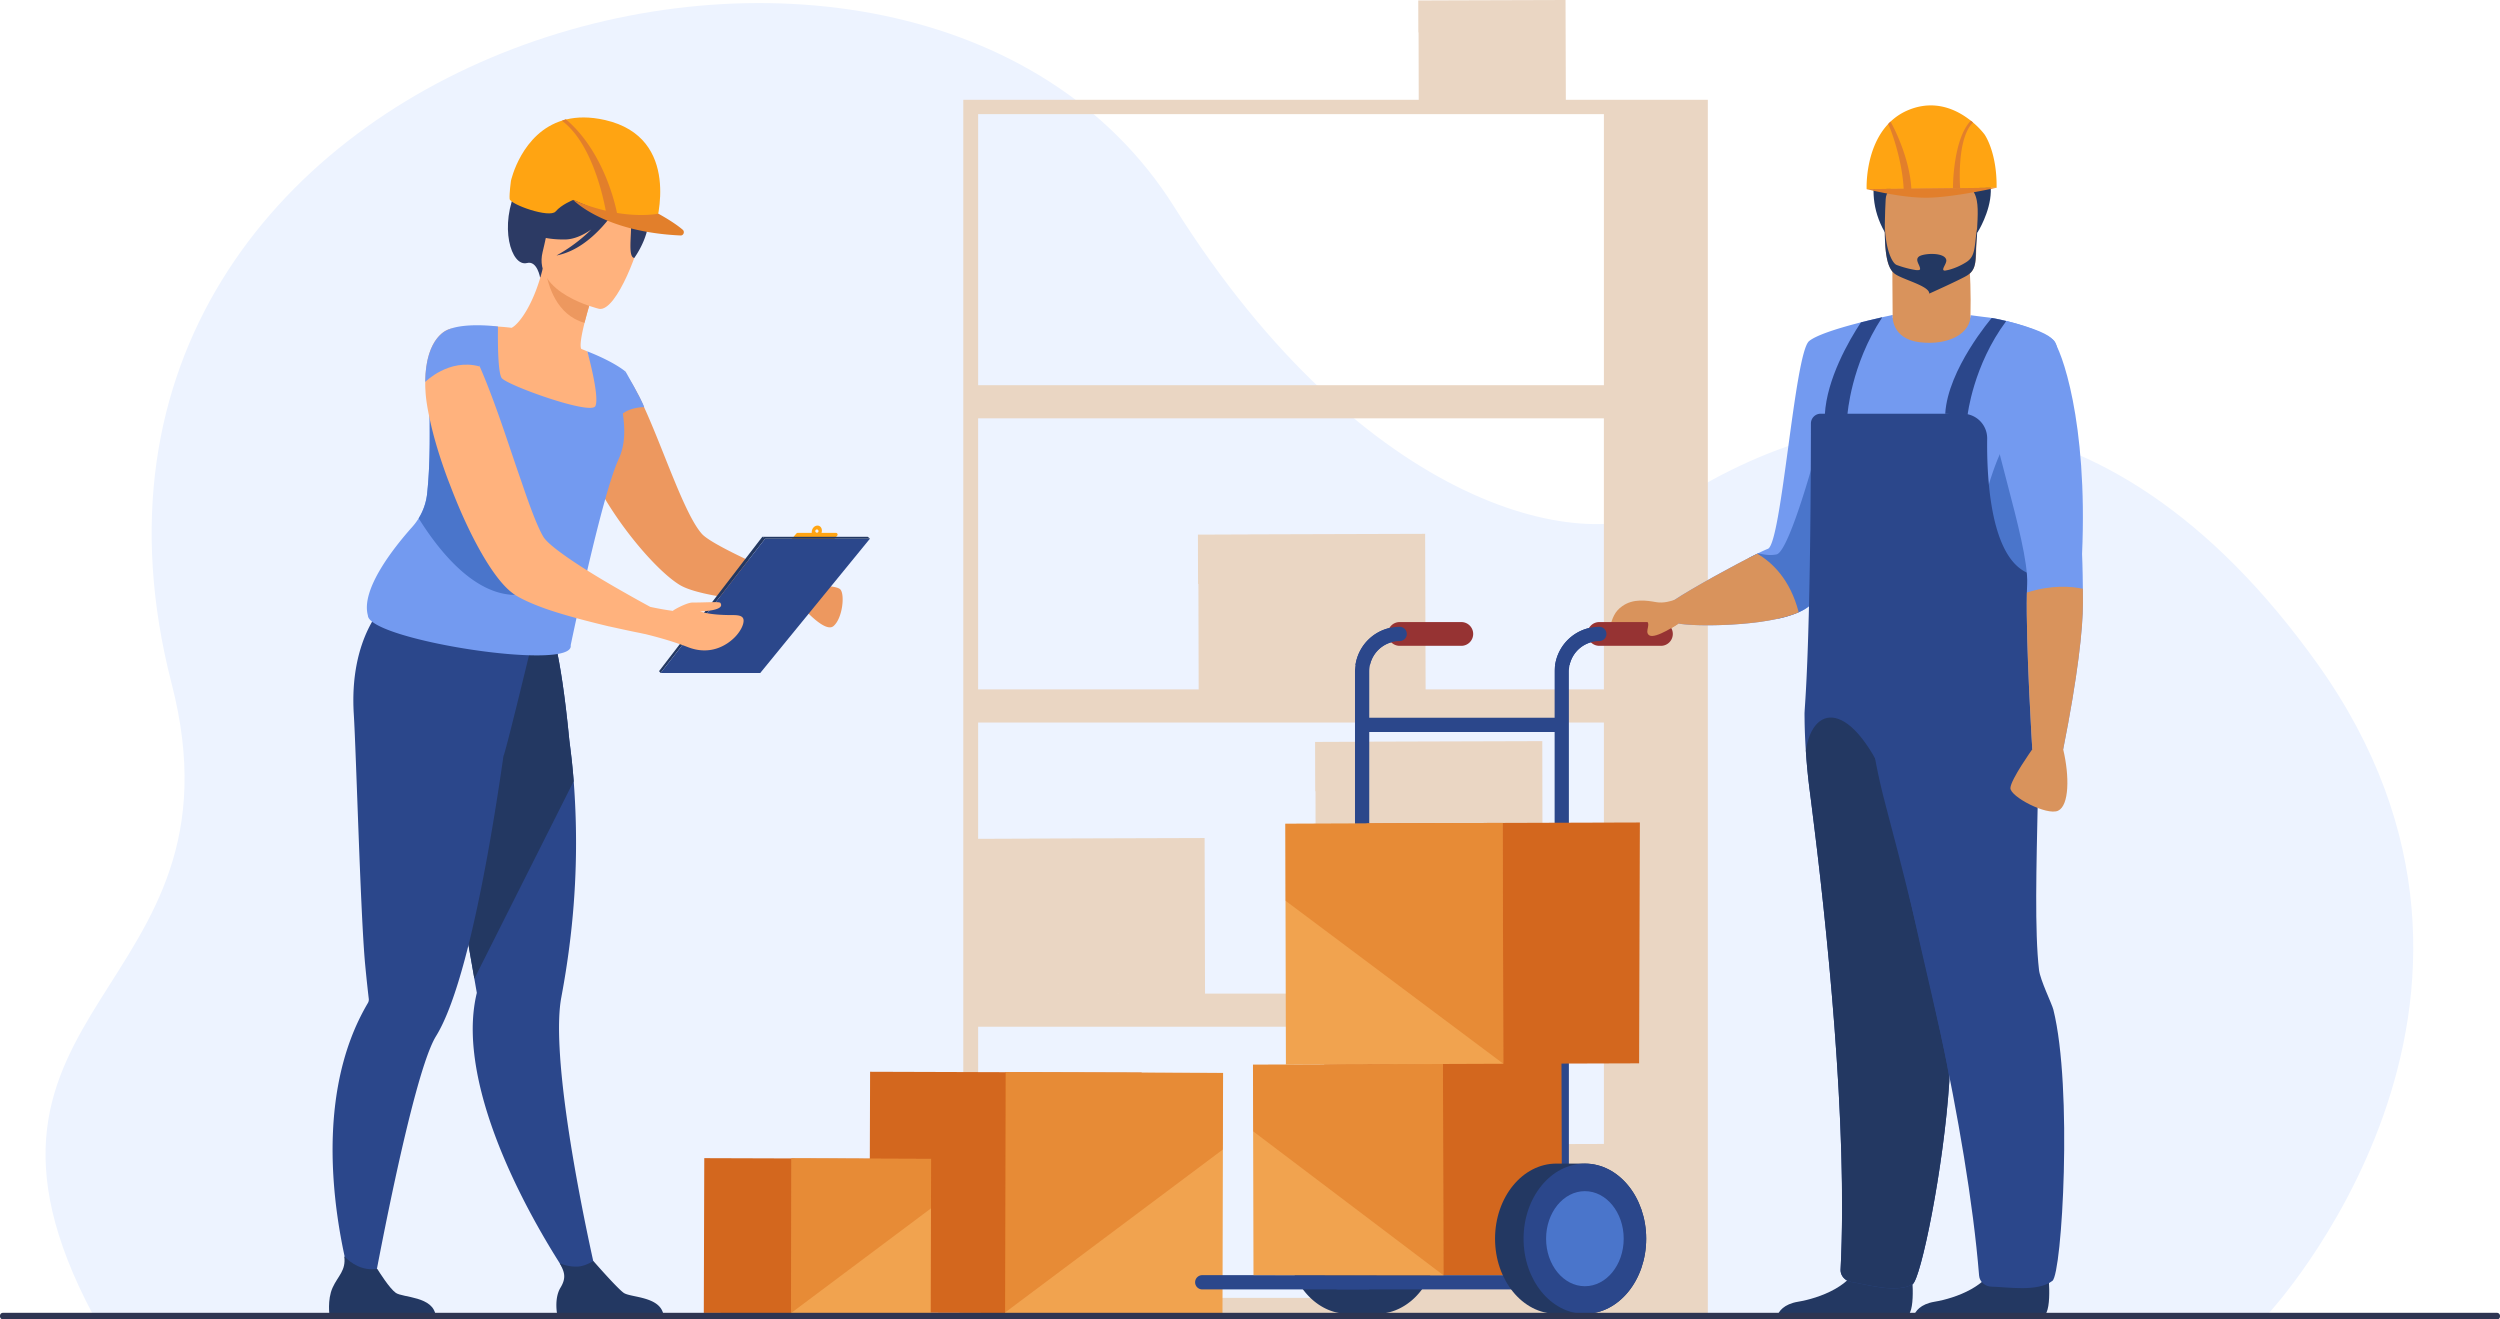 <svg xmlns="http://www.w3.org/2000/svg" viewBox="0 0 2629.8 1387.94"><defs><style>.cls-1{fill:#edf3ff;}.cls-2{fill:#ead6c3;}.cls-3{fill:#d3671e;}.cls-4{fill:#f1a34f;}.cls-5{fill:#d86713;opacity:0.4;}.cls-6{fill:#233862;}.cls-7{fill:#ffa412;}.cls-8{fill:#2c3a64;}.cls-9{fill:#2b478b;}.cls-10{fill:#ed985f;}.cls-11{fill:#ffb27d;}.cls-12{fill:#739af0;}.cls-13{fill:#4a75cb;}.cls-14{fill:#e27f2b;}.cls-15{fill:#d9935c;}.cls-16{fill:#963333;}.cls-17{fill:#2e3552;}</style></defs><title>Asset 1</title><g id="Layer_2" data-name="Layer 2"><g id="Layer_1-2" data-name="Layer 1"><path class="cls-1" d="M2385.82,1382.26s306-328.56,51.75-684.26C2212,382.39,1949,404,1756,532c-82.19,54.55-319.15,6.72-520.84-314.42C960.11-220.33,6.71,45.28,180.54,719.08c84.12,326.07-256,337.93-82.7,663.87Z"/><path class="cls-2" d="M1702.79,105h-55.65l-.32-105-119,.37v0l-35.68.14h-.25l.08,33.54.25.19.17,70.76H1013.3V1381.58h689.49v.45h93.71V105Zm-673.87,937.85v2.33h0Zm658.25,160.49-181.93.56v.07l-55.08.21h-.38l.13,51.76.38.28.27,109H1028.92V1080.06h658.25Zm-511.29-158.31.64.15h-.64Zm511.29.15h-64.3l-.5-265.58-183.56.56v.07l-55.08.22h-.37l.12,51.76.33.25.33,212.59h55.17v.13H1267.6l-.45-163.65-183.56.57v.07l-54.67.21V760.05h658.25Zm0-320H1499.63l-.5-163.64-183.56.56v.07l-55.07.22h-.38l.12,51.76.38.28.28,110.75h-232V440.05h658.25Zm0-320H1028.92V120.05h658.25Z"/><rect class="cls-3" x="930.97" y="1111.63" width="253.36" height="285.67" transform="translate(-200.08 2308.24) rotate(-89.82)"/><polygon class="cls-4" points="1286.58 1128.67 1057.88 1127.79 1057.26 1381.15 1285.96 1382.03 1286.58 1128.67"/><polygon class="cls-5" points="1057.26 1127.75 1286.55 1128.63 1286.35 1209.19 1056.63 1381.11 1057.26 1127.75"/><rect class="cls-3" x="750.92" y="1208.11" width="162.8" height="183.56" transform="translate(-470.13 2128.2) rotate(-89.82)"/><polygon class="cls-4" points="979.43 1219.06 832.47 1218.5 832.07 1381.29 979.03 1381.86 979.43 1219.06"/><polygon class="cls-5" points="832.47 1218.5 979.81 1219.06 979.68 1270.82 832.07 1381.29 832.47 1218.5"/><path class="cls-6" d="M1512.34,1295a92.78,92.78,0,0,0-5.21-24c-.52-1.42-1.07-2.82-1.65-4.19-.42-1-.86-2-1.32-3s-1.07-2.21-1.63-3.28-1.25-2.34-1.92-3.48a75.8,75.8,0,0,0-11.41-15l0,0c-1.52-1.53-3.11-3-4.74-4.35-1.28-1.06-2.59-2.05-3.93-3a61.31,61.31,0,0,0-5.93-3.73c-.76-.41-1.52-.81-2.29-1.2a54.58,54.58,0,0,0-20.77-5.61c-1.1-.07-2.21-.1-3.32-.1h-30c-35.62,0-64.5,35.37-64.5,79s28.88,79,64.5,79h30c1.11,0,2.22,0,3.32-.1a54.42,54.42,0,0,0,20.77-5.62c.77-.38,1.53-.78,2.29-1.2a59.33,59.33,0,0,0,5.93-3.72c1.34-1,2.65-1.94,3.93-3,1.63-1.37,3.22-2.82,4.74-4.36l0,0a75.8,75.8,0,0,0,11.41-15q1-1.71,1.92-3.48c.56-1.08,1.11-2.17,1.63-3.28s.9-2,1.32-3c.58-1.37,1.13-2.77,1.65-4.19a92.87,92.87,0,0,0,5.21-24q.33-4,.33-8.08T1512.34,1295Z"/><path class="cls-7" d="M879.27,560.54H864.14c1.08-3.08,0-6.32-2.57-7.36s-5.86.63-7.15,3.81a7.17,7.17,0,0,0-.49,3.55H839.15a1.84,1.84,0,0,0-1.37.62l-4.88,5.65a1.8,1.8,0,0,0,1.36,3h40.12a1.83,1.83,0,0,0,1.36-.62l4.89-5.66A1.8,1.8,0,0,0,879.27,560.54Zm-18.47-.95a1.73,1.73,0,1,1-.8-2.54A1.9,1.9,0,0,1,860.8,559.59Z"/><path class="cls-8" d="M592.38,150.7l-48.69,38.16c-2.28,3.57,2.61,3.76.47,8.16-19.78,40.61-6.51,84,10.24,79.65,10.74-2.81,13.78,15.52,13.78,15.52L672.55,207.7S634.21,128.38,592.38,150.7Z"/><path class="cls-9" d="M628.72,1347.23l-22.17,8.26s-96.29-133.55-108.14-251c-2.12-21-1.41-41.3,3.17-60.07,0,0-.94-5.37-2.59-14.88-.76-4.43-1.7-9.77-2.77-15.89-3.13-17.93-7.44-42.48-12.36-70.42-11.33-64.31-26-146.51-37.41-206.95l6-1.92,64.63-20.84L530.41,671l48.12-12.67s10.76,21,20.37,120.38c1.77,13,3.38,27.4,4.59,43a850.29,850.29,0,0,1-4.58,174q-3.3,25.89-8.45,53.41c-2.53,13.43-2.91,31.73-1.84,52.74C593.47,1198,628.72,1347.23,628.72,1347.23Z"/><path class="cls-6" d="M603.49,821.73,499,1029.49c-.76-4.43-1.7-9.77-2.77-15.89-3.13-17.93-7.44-42.48-12.36-70.42-11.33-64.31-26-146.51-37.41-206.95l6-1.92,64.63-20.84L530.41,671l48.12-12.67s10.76,21,20.37,120.38C600.67,791.78,602.28,806.15,603.49,821.73Z"/><path class="cls-9" d="M557.52,685l-2.42-20.74c-40.53,10.76-148.82-30.08-148.82-30.08S367,668.72,372.17,751.45c2.51,40.39,7.11,212,11.91,262.76,1.74,18.4,3.26,31.49,3.88,36.73a.09.09,0,0,1,0,0,7.25,7.25,0,0,1-1.18,4.49,238.46,238.46,0,0,0-17.72,37.27c-47.11,125.55,7.26,280.18,7.26,280.18l14.11-5.69s30.94-172.08,56.08-248.1c4.27-12.89,8.36-23,12.11-29.08,10.93-17.64,21.08-46.47,30.28-80.76,17.41-64.82,31.42-149.15,40.74-214.24C530.93,795.12,557.52,685,557.52,685Z"/><path class="cls-10" d="M876.83,658.53c-8.72,7.72-31.88-18.79-35.07-22.31a1.76,1.76,0,0,0-.33-.5l7.05-19.63s30.36-1.18,35.39,3.85S886.39,650.31,876.83,658.53Z"/><path class="cls-10" d="M848.48,616.09l-3,20.3s-1.35,0-3.7-.17c-7.38-.5-25.33-1.51-45.63-3.69-30.53-3-66.77-8.39-81.2-17.28-22-13.42-58-54.53-81.53-95.63a26.82,26.82,0,0,1-1.68-3c-12.25-21.81-20.8-43.45-21.47-60.73a86.64,86.64,0,0,1,2.85-27.52,70.11,70.11,0,0,1,12.41-24.82,12.92,12.92,0,0,1,2.35-2.86c8-9.56,15.94-13.59,15.94-13.59,4-1.67,8.39.34,12.92,5.21v.16c3.69,3.86,7.72,9.73,11.57,17.12.17.16.34.33.34.5.84,1.51,1.68,3.19,2.68,5a3.94,3.94,0,0,1,.67,1.18q2.78,5.78,5.54,12.07c20.64,45,42.61,113.08,60.9,133.38,7.89,8.72,44,25.84,72.64,38.59C831.7,609.38,848.48,616.09,848.48,616.09Z"/><path class="cls-11" d="M635,433.4c-12.72,5.9-28.09,9.92-46.68,10.93-69.68,3.82-85.5-57.26-88.38-97.8a58.47,58.47,0,0,1,23.91-3c4.94.28,10.1.78,14.35,1.31,8.53-4.46,23.84-26.08,32.69-62.26l3,1.39,50.27,23.64s-5.33,16.36-9.28,32c-3.08,12.26-5.28,24.09-3.44,27.41,4,1.61,6.34,2.62,6.34,2.62a.18.18,0,0,0,0,.05A345.07,345.07,0,0,1,635,433.4Z"/><path class="cls-12" d="M652.38,479.12c-.53,1.39-1.11,2.75-1.74,4.15-17.64,38-50.32,195.45-50.32,195.45C605,707,387.59,673.16,387,647.39c-7.66-27.33,27.16-71.24,46.8-93.27a62.78,62.78,0,0,0,15.5-34.86c3.85-36.53,2.38-70.77,2.71-91.59h0c3.84-2.84,7.55-5.46,11-8,5.29-3.86,10-7.46,13.4-11.11,3.78-4,6.15-8.06,6.42-12.65a67.42,67.42,0,0,0-.27-10.61c-.16-1.68-.38-3.37-.63-5.05a144.16,144.16,0,0,0-10.1-33.72c18.69-7.56,51.94-3.06,51.94-3.06s0,1.85,0,4.87c-.11,12.15,0,43.33,3.89,49.23,4.87,7.35,93.93,39.55,98.64,29.57,4.63-9.8-8-55.76-8.53-57.5a.18.18,0,0,1,0-.05c29.82,11.71,40.48,21.54,40.48,21.54C640.25,402.81,666.28,442.25,652.38,479.12Z"/><path class="cls-10" d="M624.13,307.59s-5.35,16.34-9.29,32c-29.39-8.2-38.31-39.09-41-55.65Z"/><path class="cls-11" d="M630.32,324.89S560,308.62,570.81,265s9-75.12,54.36-66.57,49.92,27.35,49.85,42.79S648.88,328,630.32,324.89Z"/><path class="cls-8" d="M679,216.43c-7.56-15.81-16.46-15-22-12.16-33-30.57-83.12-15.21-83.12-15.21C561.37,219.19,552,241.12,552,241.12s10.8,11.06,42.11,10.81c9.56-.07,19.17-4.46,27.92-10.51a168.4,168.4,0,0,1-36.66,27.34c39.19-7.5,65.47-52.87,68.16-57.69,3.32,4.91,9.67,15.34,10.21,24.15.72,12-3.4,35.24,3.46,36.12C667.21,271.34,690.31,240.15,679,216.43Z"/><path class="cls-12" d="M658.23,391.15s16.93,29.53,19.46,37.13c0,0-22-.84-30.82,16.05C646.87,444.33,644.75,395.13,658.23,391.15Z"/><path class="cls-13" d="M541.79,625.81c-42.87-.45-79.18-45-101.37-80.56a61.83,61.83,0,0,0,8.91-26c3.85-36.53,2.38-70.77,2.71-91.59h0c3.84-2.84,7.55-5.46,11-8,5.29-3.86,10-7.46,13.4-11.11C511.55,467.93,599.93,626.43,541.79,625.81Z"/><path class="cls-6" d="M458.36,1384.45H346.71s-2.68-17,3.15-29.93c5.59-12.38,14.34-18,12.25-33,7.09,7.3,18.66,15.48,34.8,13.31,2,3.21,12.76,20.37,19.37,25.11C423.58,1365.19,456.12,1363.32,458.36,1384.45Z"/><path class="cls-6" d="M698.1,1384.45H586.45s-4.18-17.81,3.15-29.93c6.49-10.72,4-16.83-.8-25.7a43.41,43.41,0,0,0,18.8,3.55c5.57-.32,11.45-2.85,16.61-5.85,4.8,5.48,25.38,28.8,31.81,33.42C663.32,1365.19,695.85,1363.32,698.1,1384.45Z"/><polygon class="cls-6" points="801.91 564.66 693.27 705.99 694.88 707.96 805.07 566.37 801.91 564.66"/><polygon class="cls-9" points="804.86 566.64 915.11 566.64 799.7 707.96 694.88 707.96 804.86 566.64"/><path class="cls-11" d="M782.18,652.4c-.31-5.63-7.73-5.37-13.36-5.39-9.24,0-23.81-.68-32.25-3.91,0,0,26.93-.39,21.21-8.89-1-1.55-14.43-.38-29.37-.38-6.13,0-21.27,8.4-20.49,8.79-10.83-1.43-20.67-3.53-23.86-4.22h0c-7.38-4-16.27-8.89-25.66-14.26-22.65-12.75-48.66-28.35-66.44-41.27-10.23-7.38-18-13.93-20.63-18.62-4.2-7.22-8.9-18.63-14.1-32.72-2.68-7.38-5.53-15.43-8.39-24-5-14.09-10.06-29.36-15.26-44.62-9.4-27.85-19.46-55.87-29-77.51-6.2-13.59-12.24-24.83-17.95-31.71-4.53-5.54-8.89-8.39-13.08-7.72-.67.17-1.18.34-1.68.5,0,0-24.16,6.72-24.5,55.37a75.42,75.42,0,0,0,.17,8.55c.34,8.56,2,19,4.53,30.37,4,19.13,10.74,41.27,19.13,63.75,2.35,6,4.69,12.25,7.21,18.46,18.12,45,41.44,86.9,61.07,101.16a21.38,21.38,0,0,0,2.35,1.68c8.22,5.2,20.3,10.4,34.22,15.26,19.8,6.72,43.29,12.75,64.26,17.79h.16c12.25,2.68,23.49,5.2,32.89,7,0,0,1.54.39,4.28.93l1.25.25c8.9,2.18,27.18,6.88,44.46,13.59,24.16,9.56,41.93-2.33,50-10.74C778.43,664.61,782.46,657.53,782.18,652.4Z"/><path class="cls-12" d="M504.49,385.48c-32.29-8.91-57.21,16.31-57.21,16.31.41-48.57,24.59-55.22,24.59-55.22C481.59,342.54,502.16,353.41,504.49,385.48Z"/><path class="cls-7" d="M636.48,126.27c-16-3.66-29.54-3.39-41-.58-1.13.28-2.25.58-3.35.91h0c-43.68,13.06-54.67,63.66-54.67,63.66s-1.83,13.27-1.37,19,42.07,20.58,48.38,13.19S603,210.29,603,210.29s42.59,18.13,45.46,19.34c9.64,4.06,40.88,8.35,40.88,8.35C690.33,235.22,717.56,144.83,636.48,126.27Z"/><path class="cls-14" d="M718.14,241.65c-4.32-3.72-12.06-9.35-25.67-16.92,0,0-16.56,3.71-43.46-.73-3.9-19.25-18.07-68.09-53.51-98.31l-.31-.27c-1.4.64-2.07.76-3,1.18h0a9.57,9.57,0,0,0-1,.48c30,22.46,42.38,75.27,46.06,94.55A205.46,205.46,0,0,1,603,210.29s31.71,33.77,112.93,37.41C719.07,247.84,720.55,243.72,718.14,241.65Z"/><polygon class="cls-6" points="801.91 564.66 912.79 564.66 915.11 566.64 804.86 566.64 801.91 564.66"/><path class="cls-9" d="M1637.67,1231H1438a7.51,7.51,0,0,1,0-15h199.66a7.51,7.51,0,0,1,0,15Z"/><path class="cls-9" d="M1639.65,1000H1436a7.5,7.5,0,0,1,0-15h203.62a7.5,7.5,0,0,1,0,15Z"/><path class="cls-12" d="M1765.77,655.88c12.08,2.79,66.66,3.45,105-5.16a117.07,117.07,0,0,0,21.33-6.65c7.22-3.18,12.66-7,15.44-11.66,4.34-7.22,12.26-31.93,21.58-64.33,25.67-89.25,61.79-236.72,61.79-236.72s-72.53,14.8-87.88,27.44-28.9,213.1-43.34,218.52c-2.13.8-5.8,2.48-10.5,4.8l-.69.33c-2.81,1.38-6,3-9.37,4.74-30,15.39-79.51,43.12-84.65,49.28C1747.71,644.6,1748.16,651.82,1765.77,655.88Z"/><path class="cls-12" d="M1904.94,445.49a57.54,57.54,0,0,1,1-10.26c9.33-51.32,83.55-103.87,85-103.87v1.07c0,7.84,12.37,22.32,31.41,23.57,22.6,1.47,50.48-11.42,50.48-24.43.14,0,12.7,1.7,17,2.17,18.11,2.06,54.25,11.84,69.73,23.54,14.72,11.12-6.08,81.25-19,130.9-5.46,21-9.48,38.35-8.82,46,.33,3.75,3.7,54.72,6.7,100.82,2.5,38,4.74,72.75,4.81,74.94.16,4.32-21.32,19.45-57.39,30.88a281,281,0,0,1-28.61,7.42,303.82,303.82,0,0,1-62.23,6.18c-7.45,0-14.51-.41-21.17-1.07C1922.29,748.32,1904.64,689.61,1904.94,445.49Z"/><path class="cls-15" d="M2072.79,331c.44-19.93.11-43.73-2.58-63.84l-79.56,13s-.09,24.29.26,51.23c-.05,0-2.16,25,28.62,28.64S2073.62,350.25,2072.79,331Z"/><path class="cls-6" d="M2006.23,1384.45c10-6.15,4.13-51.78,4.13-51.78s-46.86-37.2-53.17-8.56-44.23,41.62-65.82,45.21c-14.91,2.48-20.41,10.18-21.82,15.08Z"/><path class="cls-13" d="M2079.12,599.9c0,76.3,37,55.74,59.29,35.13-3-46.1-5.12-209.41-5.12-209.41S2079.12,490.63,2079.12,599.9Z"/><path class="cls-13" d="M1839.13,587.19c1.47,10.7,18.38,41.86,31.64,63.53a117.07,117.07,0,0,0,21.33-6.65c7.22-3.18,12.66-7,15.44-11.66,4.34-7.22,12.26-31.93,21.58-64.33-6.9-39.87-13.45-79.25-13.45-79.25l-2-26.41c0,2-30.93,118.07-44.93,120.78-8.44,1.64-14.43-.35-19.52-1.08l-.69.33C1845.69,583.83,1842.54,585.43,1839.13,587.19Z"/><path class="cls-6" d="M2149.81,1384.45c10-6.15,4.13-51.78,4.13-51.78s-46.86-37.2-53.18-8.56-44.22,41.62-65.81,45.21c-14.91,2.48-20.33,10.18-21.74,15.08Z"/><path class="cls-6" d="M2080.37,244.18s53.11-83.74-48.87-89.28c0,0-38.25,4.5-46.91-4.16,0,0-29.67,45.09-2,93.44S2080.37,244.18,2080.37,244.18Z"/><path class="cls-15" d="M1993,287.88c7.73,6.08,30.4,12.12,37,12.83,0,0,33.61-7.5,39.72-11.18,9.46-5.74,8.86-17.35,9.34-33.49.58-19.11,2.51-34.11.37-45.13-2.53-13.17-10.89-20.67-34.27-22.71-42.94-3.72-60.83,7-61.58,21.42-.19,3.87-.37,7.55-.5,11C1981.33,265.56,1984.87,281.48,1993,287.88Z"/><path class="cls-6" d="M1982.66,235.38c.41,26,7.43,41.4,12.51,43.35a107.42,107.42,0,0,0,19.91,5.32c2.42.28,4.74.2,4.71-1.17-.08-4.1-5.56-9.16-1.48-12.79,4.27-3.81,27.2-5.09,29,3.22.9,4.05-6.5,11.21-1.43,11.37,1.54-.26,3-.55,4.49-.93a67.13,67.13,0,0,0,17.66-7.79c9.46-5.74,8.84-14.54,10.94-30.55,1.36-10.36,1.36-4.74,0,10.63-1.42,16.09,1.36,26.41-9.34,33.49-5.95,3.93-40.22,19.33-40.22,19.33.5-8.15-28.72-14.9-36.45-21C1985.83,282.24,1982.23,269.19,1982.66,235.38Z"/><path class="cls-9" d="M2143.22,710c.16,4.32-21.32,19.45-57.39,30.89-2.91.92-5.92,1.81-9,2.67a.1.1,0,0,0-.07.09c-3.37,39.48-12.48,95.25-20.69,149.07v0c-2.13,13.95-4.19,27.77-6.09,41.13-5,35.38-8.76,67.62-9.17,90.82v.25c-.17,10.64,8.81,37.2,9.49,43.34.41,3.75.75,7.72,1,11.88,1,16.62.58,36.26-.76,57.23-5.89,91.5-30.07,208.59-38.7,213.57-17.15,9.92-48.35,0-64.21-2.33-6.57-1-11.83-6.57-11.49-13.19C1943.88,1183.53,1921.62,972,1905,842q-.66-5.07-1.29-10c-2-15.33-3.3-29.65-4.13-42.56-.76-11.32-1.12-21.6-1.29-30.51,0-2.78-.06-5.43-.08-7.94,0-8.14,6.44-61.42,6.73-305.54h0a10.31,10.31,0,0,1,10.27-10.26h149.29a25.88,25.88,0,0,1,25.85,26.23c-.23,18.62.44,44.63,4.48,69.44,5.51,33.9,17.31,65.56,41.66,73.18a.1.1,0,0,1,.06,0c.11.25.78,1.73,1.85,4.2v0q.34,9.2.77,18.73c0,1.27.11,2.56.17,3.84,0,.76.07,1.51.11,2.26.06,1.29.12,2.59.19,3.89.1,2.14.2,4.3.33,6.48.09,1.7.19,3.41.28,5.13q.27,5,.6,10c.05,1.09.12,2.16.2,3.25q.42,6.56.92,13.25c.1,1.37.2,2.74.31,4.12,0,.66.1,1.32.15,2,.14,1.75.27,3.49.42,5.25s.31,3.73.48,5.61C2143.92,699.05,2143,705.15,2143.22,710Z"/><path class="cls-6" d="M2050.53,1137.35c-5.89,91.5-30.07,208.59-38.7,213.57-17.15,9.92-48.35,0-64.21-2.33-6.57-1-11.83-6.57-11.49-13.19C1943.88,1183.53,1921.62,972,1905,842q-.66-5.07-1.29-10c-2-15.33-3.3-29.65-4.13-42.56,7.91-51.55,52.56-54.31,93,52.33C1987.6,877.19,2051.87,1116.38,2050.53,1137.35Z"/><path class="cls-9" d="M2144.89,1020.35c1.23,10.58,13.61,35.73,15.09,41.72,20.47,82.31,9.17,277.49-1,285.29-15.7,12.08-47.95,6.34-64,6.12-6.64-.09-12.58-5-13.12-11.56-12.58-155.51-64.73-369.09-98.27-494.74-16.88-63.28-19.28-109.82-19.28-109.82s156.74-96,173.69-43.57C2153.06,740.21,2135.44,939.12,2144.89,1020.35Z"/><path class="cls-7" d="M1985.25,131.48q1.62-1.83,3.44-3.54a61,61,0,0,1,18.67-12.14c27.33-11.4,50-.88,64.16,9.9,1.4,1,2.71,2.12,3.93,3.17a82.28,82.28,0,0,1,12,12.38s13.27,18.11,12.83,56.28L1963.56,199S1961.56,157.77,1985.25,131.48Z"/><path class="cls-14" d="M2061.92,197.92l-7.52.09c-.15-2.18.22-51.8,18.72-71.06a26.53,26.53,0,0,1,2.33,1.92C2057.88,145.83,2061.88,197.41,2061.92,197.92Z"/><path class="cls-14" d="M2002.5,198.57c-1.56-30.37-13.19-62.3-16.33-68a31.43,31.43,0,0,1,2.52-2.66c2.18,3.75,20,36.81,21.89,70.55l89.7-1s-45.45,10.19-72.88,10.53-63.84-9.07-63.84-9.07Z"/><path class="cls-9" d="M2095.13,334.47s-46.2,53.81-48.9,100.77l23.53,1.24s5.93-52.29,40.69-98.8c0,0-5.44-1.31-7.24-1.67C2100.78,335.53,2095.13,334.47,2095.13,334.47Z"/><path class="cls-9" d="M1980,333.73c-33.09,50.07-36.64,102.52-36.64,102.52l-23.75-.41c2-36.91,25.14-77.51,37.94-96.74C1957.51,339.1,1973.94,335,1980,333.73Z"/><path class="cls-12" d="M2132.1,623.35c-1.16,55.1,5.7,164.82,5.7,164.82h32.51c15.35-77.2,20.77-126.87,20.77-154q0-8-.07-14.9c-.2-23.14-.83-36.57-.83-36.57,6.1-140.18-21.9-215.14-30.69-225.46s-49-19.6-49-19.6-13.29,38.73-18.71,69.88,42.61,162.05,40.64,206.79C2132.26,617.14,2132.17,620.15,2132.1,623.35Z"/><path class="cls-15" d="M2137.8,788.17s-6.86-109.72-5.7-164.82c26-8.39,47-6.55,58.91-4q.06,6.88.07,14.9c0,27.09-5.42,76.76-20.77,154,6.77,28.45,6.32,59.15-5.42,64.57s-50.56-14.9-50.11-23.93S2137.8,788.17,2137.8,788.17Z"/><path class="cls-15" d="M1693,661.3c3.17-11.62,5.52-18.06,13.52-23.7,11.63-8.2,25.43-6,35.71-4.18,7.86,1.38,16.1-1.25,19.55-2.58,18.21-12.14,63.93-37.17,86.7-48.39,15.53,9,34.62,26.84,43.6,61.62-35,15.45-111.73,15.18-126.33,11.81,0,0-13.52,9.83-23.81,10.73-3.89.34-8.8-.79-13.39-2.33-7.23-2.42-15,0-20.18,6.41-5,6.18-10.35,6.17-13.05,6.17C1691.15,676.86,1691,668.62,1693,661.3Z"/><path class="cls-9" d="M1650.34,1356.36H1408.17c-4.14,0-13.42-3.35-13.42-7.5s31.15-7.5,35.29-7.5h205.3v-635a47.07,47.07,0,0,1,47-47h52.49a7.5,7.5,0,0,1,0,15h-52.49a32,32,0,0,0-32,32Z"/><path class="cls-9" d="M1440.34,1356.36H1264.67a7.5,7.5,0,0,1,0-15h160.67v-635a47.07,47.07,0,0,1,47-47h52.49a7.5,7.5,0,0,1,0,15h-52.49a32,32,0,0,0-32,32Z"/><path class="cls-9" d="M1638,770H1437.66a7.51,7.51,0,0,1,0-15H1638a7.51,7.51,0,0,1,0,15Z"/><path class="cls-16" d="M1747.17,679.36h-64.82a12.5,12.5,0,0,1,0-25h64.82a12.5,12.5,0,0,1,0,25Z"/><path class="cls-9" d="M1682.35,659.36a47.09,47.09,0,0,0-46.51,40.17h15.24a32.08,32.08,0,0,1,31.27-25.17,7.5,7.5,0,0,0,0-15Z"/><path class="cls-16" d="M1537.17,679.36h-64.82a12.5,12.5,0,0,1,0-25h64.82a12.5,12.5,0,0,1,0,25Z"/><path class="cls-9" d="M1472.35,659.36a47.09,47.09,0,0,0-46.51,40.17h15.24a32.08,32.08,0,0,1,31.27-25.17,7.5,7.5,0,0,0,0-15Z"/><polygon class="cls-3" points="1392.92 1119.59 1642.53 1115.19 1643.22 1341.36 1393.6 1341.36 1392.92 1119.59"/><polygon class="cls-4" points="1318.03 1119.97 1517.86 1119.2 1518.41 1341.49 1318.57 1341.36 1318.03 1119.97"/><polygon class="cls-5" points="1517.86 1119.2 1318.03 1119.97 1318.2 1190.03 1518.41 1341.49 1517.86 1119.2"/><path class="cls-6" d="M1667.17,1224h-30c-35.62,0-64.5,35.37-64.5,79s28.88,79,64.5,79h30c35.62,0,64.5-35.37,64.5-79S1702.79,1224,1667.17,1224Z"/><ellipse class="cls-9" cx="1667.17" cy="1303.03" rx="64.5" ry="79"/><path class="cls-13" d="M1708,1303c0,27.61-18.27,50-40.82,50s-40.82-22.39-40.82-50,18.28-50,40.82-50S1708,1275.41,1708,1303Z"/><polygon class="cls-3" points="1437.76 866.07 1725.01 865.19 1724.21 1118.55 1438.54 1119.43 1437.76 866.07"/><polygon class="cls-4" points="1352.05 866.51 1580.75 865.63 1581.38 1118.99 1352.68 1119.87 1352.05 866.51"/><polygon class="cls-5" points="1580.75 865.63 1352.05 866.51 1352.25 947.51 1581.38 1118.99 1580.75 865.63"/><path class="cls-15" d="M1765.77,655.88s-24.33,16.56-30.77,12.48,4.5-13.33-5.83-16.66S1765.77,655.88,1765.77,655.88Z"/><rect class="cls-17" y="1380.96" width="2629.8" height="6.98" rx="2.98"/></g></g></svg>
